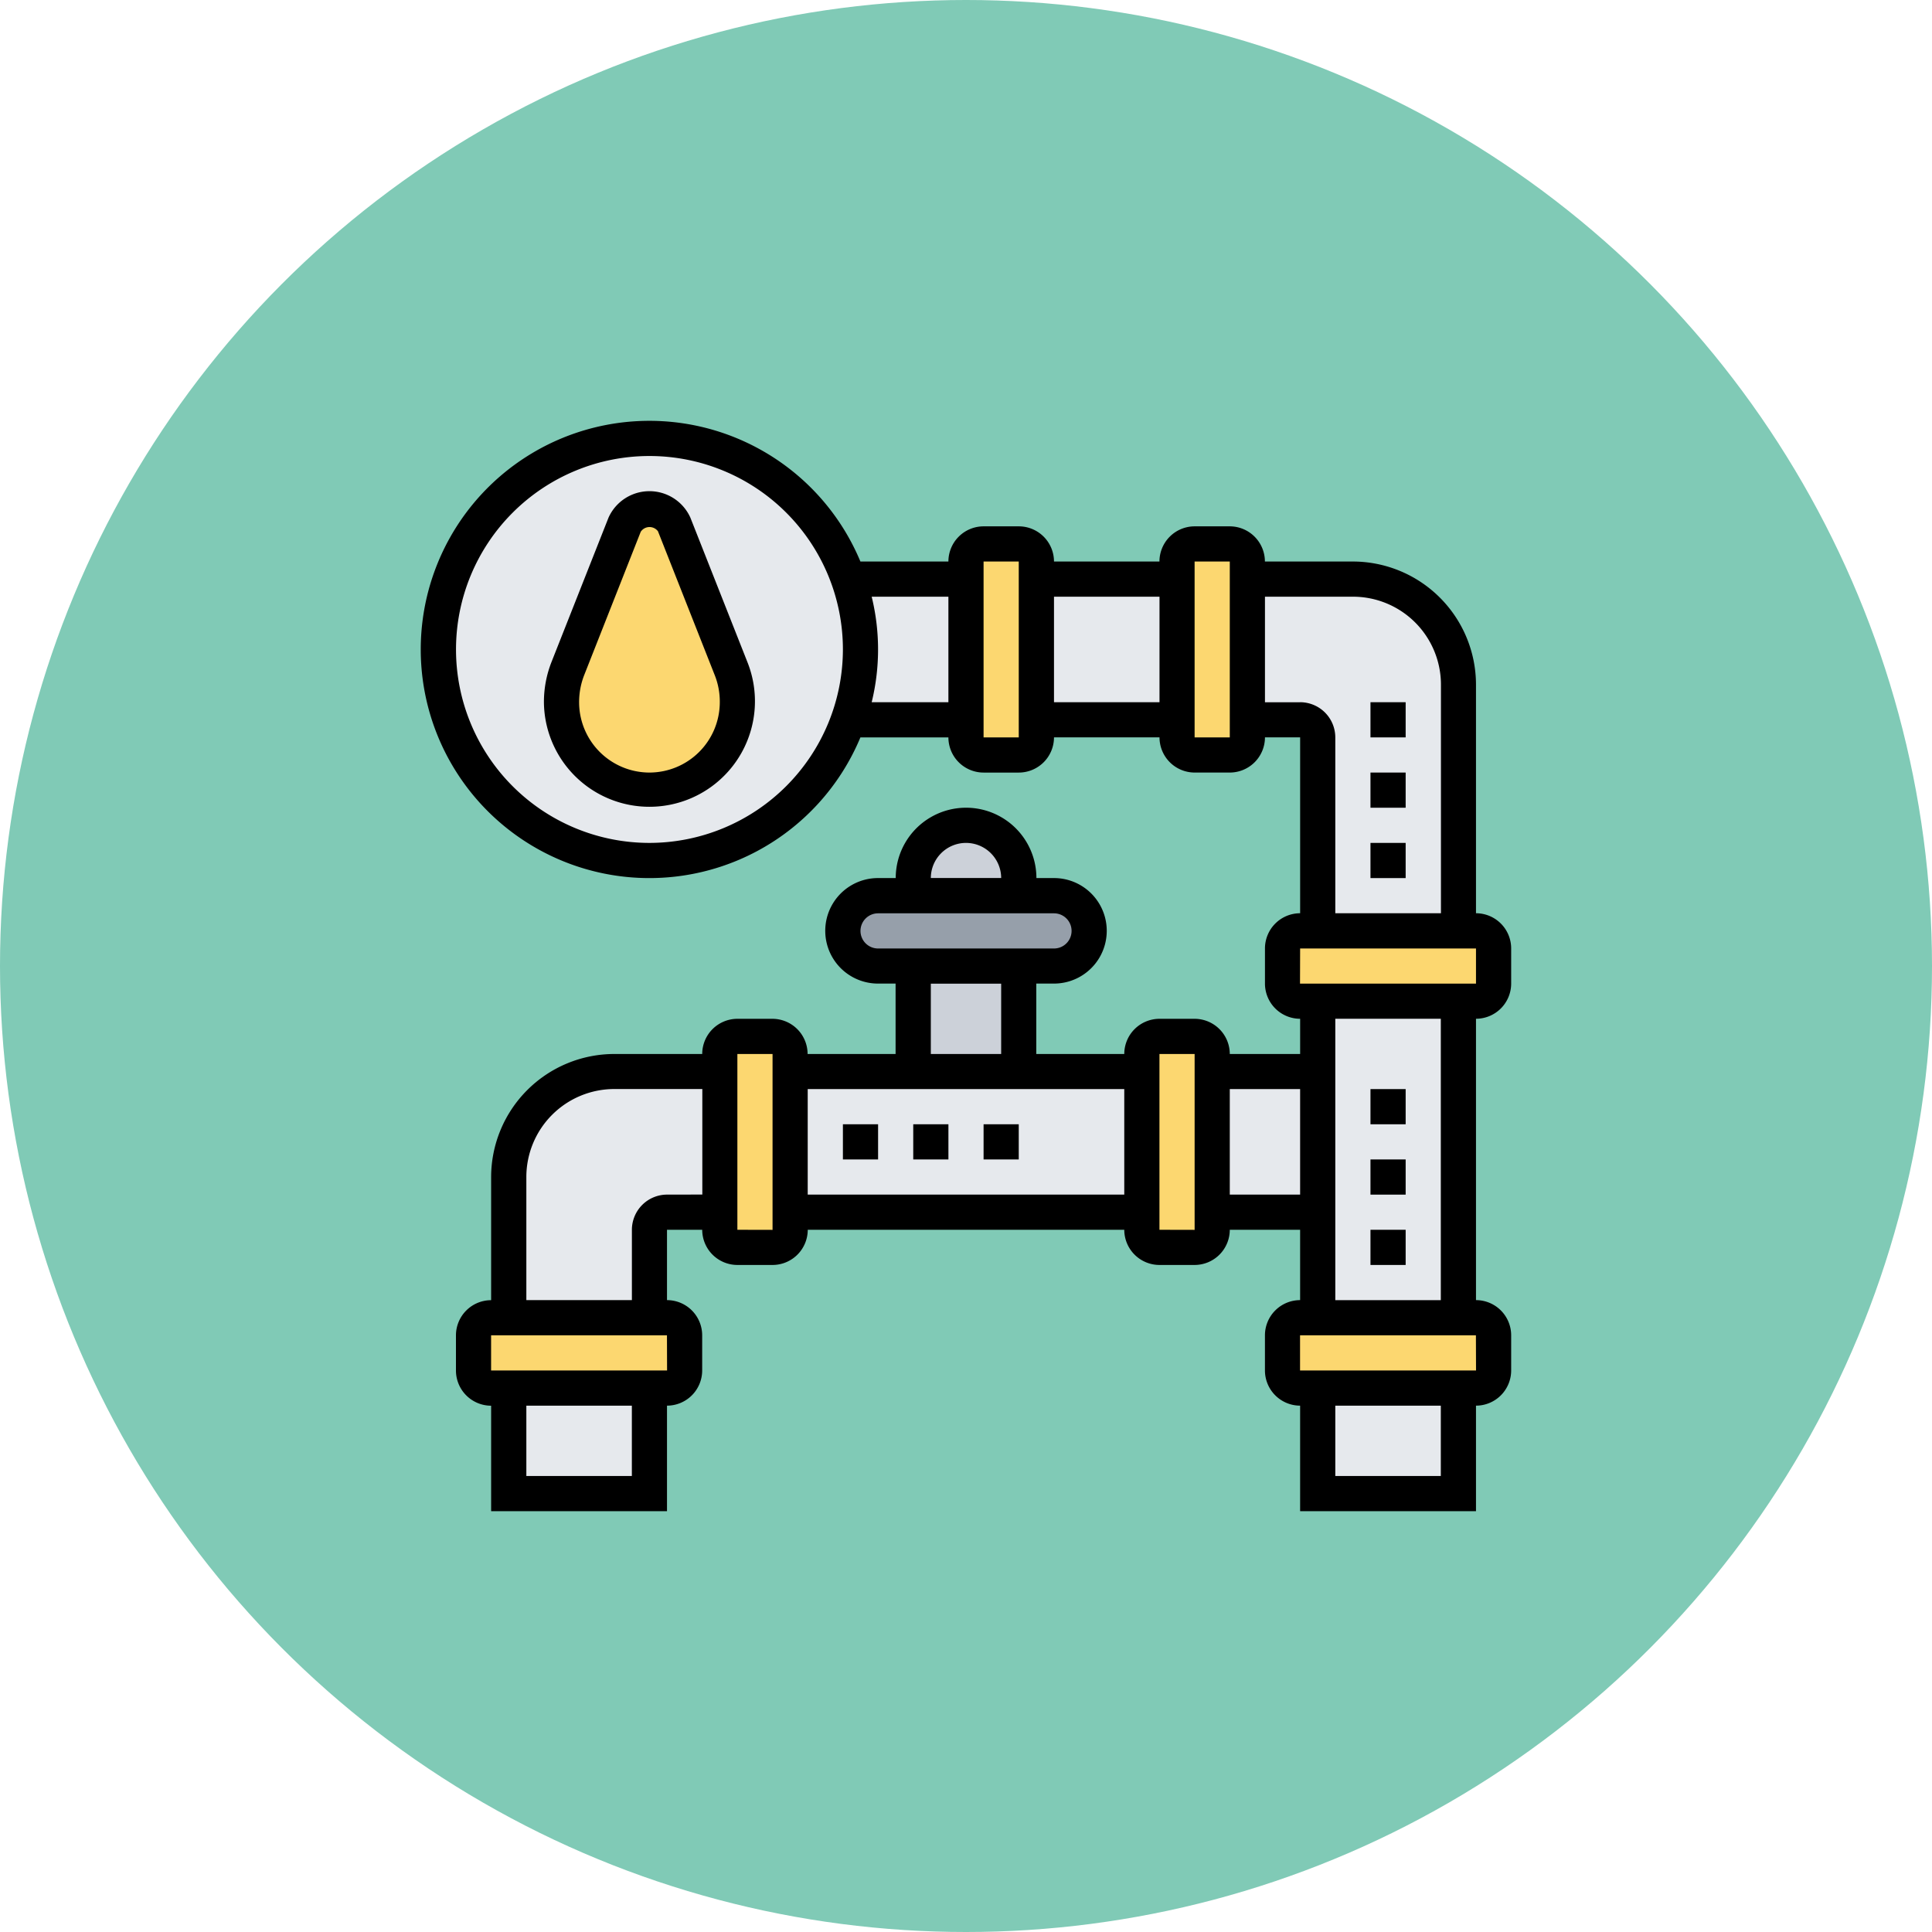<svg xmlns="http://www.w3.org/2000/svg" width="101" height="101" viewBox="0 0 101 101">
  <g id="Grupo_959223" data-name="Grupo 959223" transform="translate(-749 -1293)">
    <circle id="Elipse_5739" data-name="Elipse 5739" cx="50.5" cy="50.5" r="50.5" transform="translate(749 1293)" fill="#80cab6"/>
    <g id="tuberia" transform="translate(770 1314)">
      <path id="Trazado_726044" data-name="Trazado 726044" d="M36.032,28a1.844,1.844,0,0,1,1.839,1.839,1.852,1.852,0,0,1-1.839,1.839H26.839A1.844,1.844,0,0,1,25,29.839,1.852,1.852,0,0,1,26.839,28h9.194Z" transform="translate(-1.935 -2.177)" fill="#969faa"/>
      <path id="Trazado_726045" data-name="Trazado 726045" d="M34.516,26.758v.919H29v-.919a2.758,2.758,0,0,1,5.516,0Z" transform="translate(-2.258 -1.855)" fill="#ccd1d9"/>
      <path id="Trazado_726046" data-name="Trazado 726046" d="M29,32h5.516v5.516H29Z" transform="translate(-2.258 -2.5)" fill="#ccd1d9"/>
      <g id="Grupo_959204" data-name="Grupo 959204" transform="translate(5.597 9.274)">
        <path id="Trazado_726047" data-name="Trazado 726047" d="M52,56h7.355v5.516H52Z" transform="translate(-9.71 -13.71)" fill="#e6e9ed"/>
        <path id="Trazado_726048" data-name="Trazado 726048" d="M31.461,10v7.355H25.32a11.129,11.129,0,0,0,0-7.355Z" transform="translate(-7.558 -10)" fill="#e6e9ed"/>
        <path id="Trazado_726049" data-name="Trazado 726049" d="M36,10h7.355v7.355H36Z" transform="translate(-8.419 -10)" fill="#e6e9ed"/>
        <path id="Trazado_726050" data-name="Trazado 726050" d="M59.032,28.387H51.677V18.274a.922.922,0,0,0-.919-.919H48V10h5.516a5.521,5.521,0,0,1,5.516,5.516Z" transform="translate(-9.387 -10)" fill="#e6e9ed"/>
        <path id="Trazado_726051" data-name="Trazado 726051" d="M46,38h5.516v7.355H46Z" transform="translate(-9.226 -12.258)" fill="#e6e9ed"/>
        <path id="Trazado_726052" data-name="Trazado 726052" d="M59.355,50.548H52V34h7.355Z" transform="translate(-9.71 -11.935)" fill="#e6e9ed"/>
        <path id="Trazado_726053" data-name="Trazado 726053" d="M22,45.355V38H40.387v7.355Z" transform="translate(-7.29 -12.258)" fill="#e6e9ed"/>
        <path id="Trazado_726054" data-name="Trazado 726054" d="M17.032,38v7.355H14.274a.922.922,0,0,0-.919.919v4.6H6V43.516A5.52,5.52,0,0,1,11.516,38Z" transform="translate(-6 -12.258)" fill="#e6e9ed"/>
        <path id="Trazado_726055" data-name="Trazado 726055" d="M6,56h7.355v5.516H6Z" transform="translate(-6 -13.71)" fill="#e6e9ed"/>
      </g>
      <path id="Trazado_726056" data-name="Trazado 726056" d="M15.032,52.919v1.839a.922.922,0,0,1-.919.919H4.919A.922.922,0,0,1,4,54.758V52.919A.922.922,0,0,1,4.919,52h9.194A.922.922,0,0,1,15.032,52.919Z" transform="translate(-0.242 -4.113)" fill="#fcd770"/>
      <path id="Trazado_726057" data-name="Trazado 726057" d="M21.677,45.194v.919a.922.922,0,0,1-.919.919H18.919A.922.922,0,0,1,18,46.113V36.919A.922.922,0,0,1,18.919,36h1.839a.922.922,0,0,1,.919.919v8.274Z" transform="translate(-1.371 -2.823)" fill="#fcd770"/>
      <path id="Trazado_726058" data-name="Trazado 726058" d="M45.677,45.194v.919a.922.922,0,0,1-.919.919H42.919A.922.922,0,0,1,42,46.113V36.919A.922.922,0,0,1,42.919,36h1.839a.922.922,0,0,1,.919.919v8.274Z" transform="translate(-3.306 -2.823)" fill="#fcd770"/>
      <path id="Trazado_726059" data-name="Trazado 726059" d="M61.032,52.919v1.839a.922.922,0,0,1-.919.919H50.919A.922.922,0,0,1,50,54.758V52.919A.922.922,0,0,1,50.919,52h9.194A.922.922,0,0,1,61.032,52.919Z" transform="translate(-3.952 -4.113)" fill="#fcd770"/>
      <path id="Trazado_726060" data-name="Trazado 726060" d="M61.032,30.919v1.839a.922.922,0,0,1-.919.919H50.919A.922.922,0,0,1,50,32.758V30.919A.922.922,0,0,1,50.919,30h9.194A.922.922,0,0,1,61.032,30.919Z" transform="translate(-3.952 -2.339)" fill="#fcd770"/>
      <path id="Trazado_726061" data-name="Trazado 726061" d="M47.677,17.194v.919a.922.922,0,0,1-.919.919H44.919A.922.922,0,0,1,44,18.113V8.919A.922.922,0,0,1,44.919,8h1.839a.922.922,0,0,1,.919.919v8.274Z" transform="translate(-3.468 -0.565)" fill="#fcd770"/>
      <path id="Trazado_726062" data-name="Trazado 726062" d="M35.677,17.194v.919a.922.922,0,0,1-.919.919H32.919A.922.922,0,0,1,32,18.113V8.919A.922.922,0,0,1,32.919,8h1.839a.922.922,0,0,1,.919.919v8.274Z" transform="translate(-2.5 -0.565)" fill="#fcd770"/>
      <path id="Trazado_726063" data-name="Trazado 726063" d="M23.439,9.355A11.036,11.036,0,1,1,13.032,2,11.07,11.07,0,0,1,23.439,9.355Z" transform="translate(-0.081 -0.081)" fill="#e6e9ed"/>
      <path id="Trazado_726064" data-name="Trazado 726064" d="M14.893,6.837l2.979,7.548a4.562,4.562,0,0,1,.322,1.682v.046a4.582,4.582,0,0,1-4.429,4.594A4.764,4.764,0,0,1,9,15.891a3.668,3.668,0,0,1,.257-1.347L12.3,6.837a1.423,1.423,0,0,1,2.593,0Z" transform="translate(-0.645 -0.403)" fill="#fcd770"/>
      <path id="Trazado_726065" data-name="Trazado 726065" d="M15.653,6.376a2.347,2.347,0,0,0-4.273,0L8.4,13.92A5.707,5.707,0,0,0,8,16.032a5.516,5.516,0,1,0,10.648-2.07ZM13.516,19.71a3.681,3.681,0,0,1-3.677-3.677,3.879,3.879,0,0,1,.274-1.437l2.948-7.474a.552.552,0,0,1,.9-.027l2.976,7.542a3.735,3.735,0,0,1,.257,1.4A3.681,3.681,0,0,1,13.516,19.71Z" transform="translate(-0.565 -0.323)"/>
      <path id="Trazado_726066" data-name="Trazado 726066" d="M58,30.419V28.581a1.841,1.841,0,0,0-1.839-1.839V14.79a6.444,6.444,0,0,0-6.435-6.435h-4.6A1.841,1.841,0,0,0,43.29,6.516H41.452a1.841,1.841,0,0,0-1.839,1.839H34.1a1.841,1.841,0,0,0-1.839-1.839H30.419a1.841,1.841,0,0,0-1.839,1.839h-4.6a11.952,11.952,0,1,0,0,9.194h4.6a1.841,1.841,0,0,0,1.839,1.839h1.839A1.841,1.841,0,0,0,34.1,17.548h5.516a1.841,1.841,0,0,0,1.839,1.839H43.29a1.841,1.841,0,0,0,1.839-1.839h1.839v9.194a1.841,1.841,0,0,0-1.839,1.839v1.839a1.841,1.841,0,0,0,1.839,1.839V34.1H43.29a1.841,1.841,0,0,0-1.839-1.839H39.613A1.841,1.841,0,0,0,37.774,34.1h-4.6V30.419H34.1a2.758,2.758,0,0,0,0-5.516h-.919a3.677,3.677,0,0,0-7.355,0H24.9a2.758,2.758,0,0,0,0,5.516h.919V34.1h-4.6a1.841,1.841,0,0,0-1.839-1.839H17.548A1.841,1.841,0,0,0,15.71,34.1h-4.6a6.444,6.444,0,0,0-6.435,6.435v6.435a1.841,1.841,0,0,0-1.839,1.839v1.839a1.841,1.841,0,0,0,1.839,1.839V58h9.194V52.484a1.841,1.841,0,0,0,1.839-1.839V48.806a1.841,1.841,0,0,0-1.839-1.839V43.29H15.71a1.841,1.841,0,0,0,1.839,1.839h1.839a1.841,1.841,0,0,0,1.839-1.839H37.774a1.841,1.841,0,0,0,1.839,1.839h1.839A1.841,1.841,0,0,0,43.29,43.29h3.677v3.677a1.841,1.841,0,0,0-1.839,1.839v1.839a1.841,1.841,0,0,0,1.839,1.839V58h9.194V52.484A1.841,1.841,0,0,0,58,50.645V48.806a1.841,1.841,0,0,0-1.839-1.839V32.258A1.841,1.841,0,0,0,58,30.419ZM12.952,23.065A10.113,10.113,0,1,1,23.065,12.952,10.125,10.125,0,0,1,12.952,23.065ZM24.569,15.71a11.564,11.564,0,0,0,0-5.516h4.011V15.71Zm5.85,1.839V8.355h1.839l0,9.194ZM34.1,15.71V10.194h5.516V15.71ZM12.032,56.161H6.516V52.484h5.516Zm1.841-5.516h-9.2V48.806h9.194Zm0-9.194a1.841,1.841,0,0,0-1.839,1.839v3.677H6.516V40.532a4.6,4.6,0,0,1,4.6-4.6h4.6v5.516ZM29.5,23.065A1.841,1.841,0,0,1,31.339,24.9H27.661A1.841,1.841,0,0,1,29.5,23.065Zm-5.516,4.6a.92.92,0,0,1,.919-.919H34.1a.919.919,0,1,1,0,1.839H24.9A.92.92,0,0,1,23.984,27.661Zm3.677,2.758h3.677V34.1H27.661ZM17.548,43.29V34.1h1.839l0,9.194Zm3.677-1.839V35.935H37.774v5.516Zm20.226-23.9V8.355H43.29l0,9.194Zm5.516-1.839H45.129V10.194h4.6a4.6,4.6,0,0,1,4.6,4.6V26.742H48.806V17.548A1.841,1.841,0,0,0,46.968,15.71Zm0,12.871h9.194l0,1.839h-9.2ZM39.613,43.29V34.1h1.839l0,9.194Zm3.677-1.839V35.935h3.677v5.516Zm11.032,14.71H48.806V52.484h5.516Zm1.841-5.516h-9.2V48.806h9.194Zm-1.841-3.677H48.806V32.258h5.516Z"/>
      <path id="Trazado_726067" data-name="Trazado 726067" d="M55,47h1.839v1.839H55Z" transform="translate(-4.355 -3.71)"/>
      <path id="Trazado_726068" data-name="Trazado 726068" d="M55,43h1.839v1.839H55Z" transform="translate(-4.355 -3.387)"/>
      <path id="Trazado_726069" data-name="Trazado 726069" d="M55,39h1.839v1.839H55Z" transform="translate(-4.355 -3.065)"/>
      <path id="Trazado_726070" data-name="Trazado 726070" d="M29,41h1.839v1.839H29Z" transform="translate(-2.258 -3.226)"/>
      <path id="Trazado_726071" data-name="Trazado 726071" d="M25,41h1.839v1.839H25Z" transform="translate(-1.935 -3.226)"/>
      <path id="Trazado_726072" data-name="Trazado 726072" d="M33,41h1.839v1.839H33Z" transform="translate(-2.581 -3.226)"/>
      <path id="Trazado_726073" data-name="Trazado 726073" d="M55,25h1.839v1.839H55Z" transform="translate(-4.355 -1.935)"/>
      <path id="Trazado_726074" data-name="Trazado 726074" d="M55,21h1.839v1.839H55Z" transform="translate(-4.355 -1.613)"/>
      <path id="Trazado_726075" data-name="Trazado 726075" d="M55,17h1.839v1.839H55Z" transform="translate(-4.355 -1.29)"/>
    </g>
  </g>
</svg>
